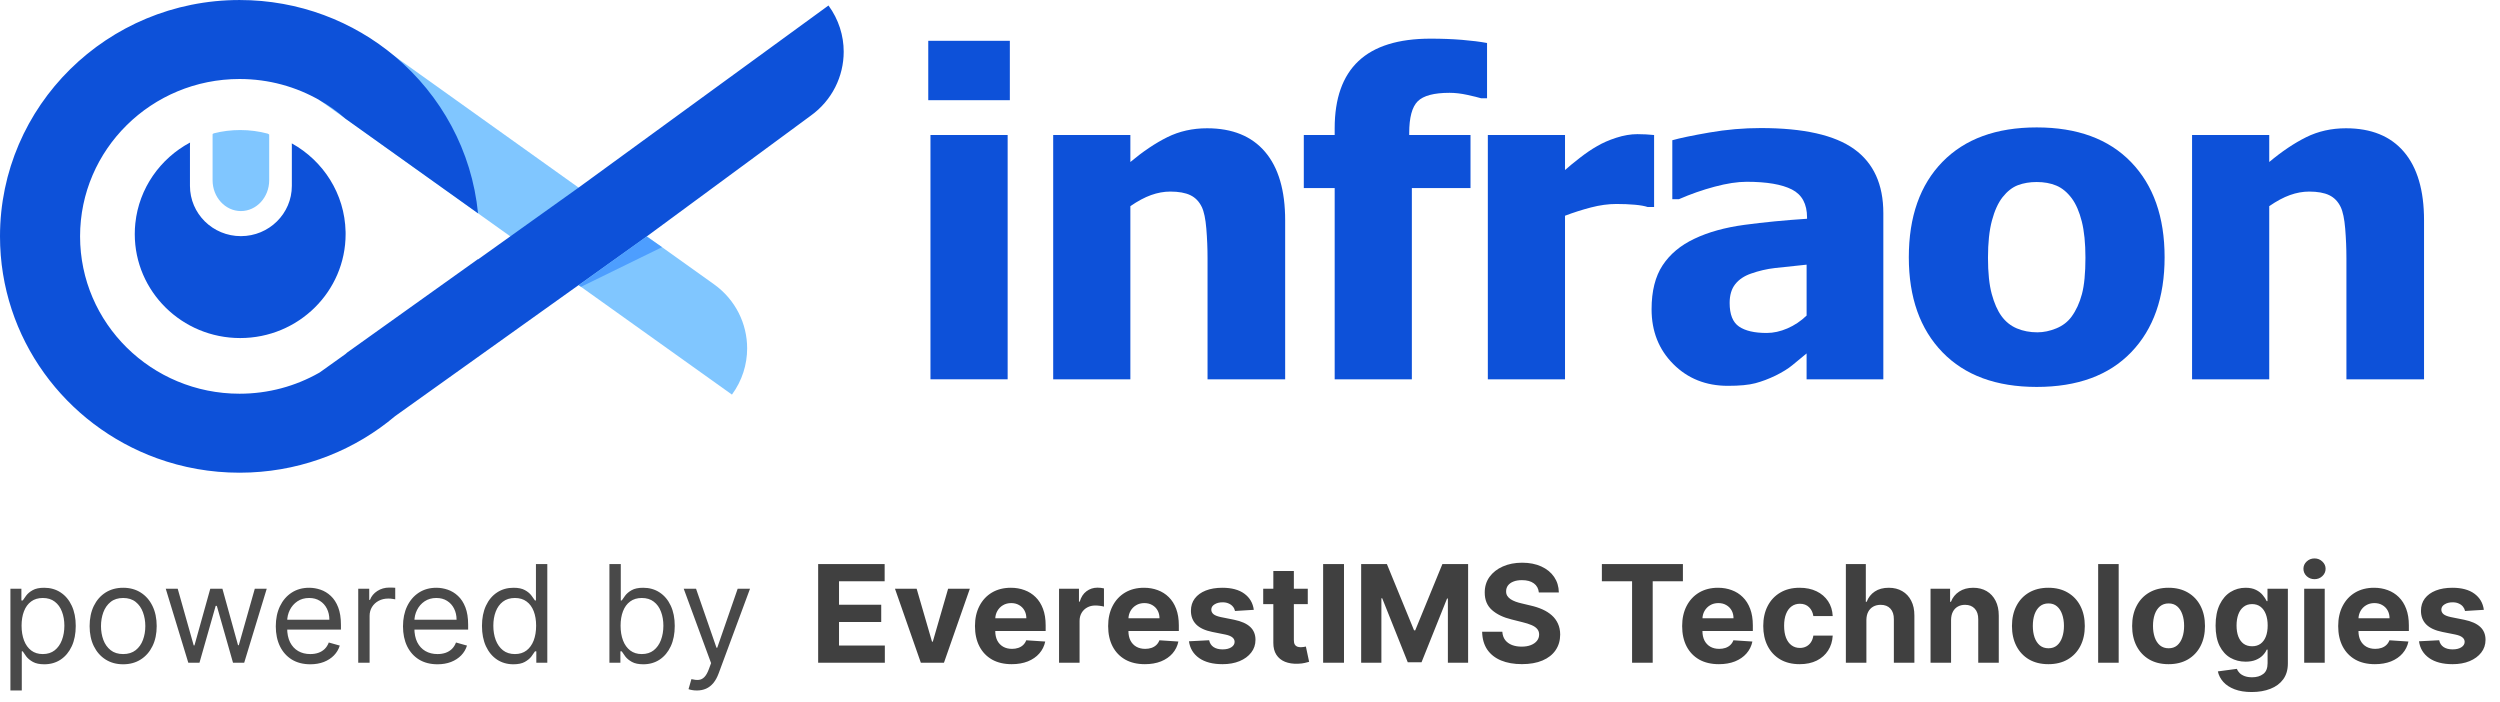 <svg width="171" height="48" viewBox="0 0 171 48" fill="none" xmlns="http://www.w3.org/2000/svg">
<g clip-path="url(#clip0_169_13091)">
<path d="M69.073 6.853H63.493V2.791H69.073V6.853ZM68.923 25.944H63.644V9.234H68.923V25.944Z" fill="#0D51D9"/>
<path d="M87.905 25.945H82.596V17.657C82.596 16.983 82.569 16.311 82.513 15.641C82.458 14.972 82.355 14.478 82.204 14.161C82.023 13.784 81.761 13.514 81.42 13.35C81.078 13.186 80.62 13.104 80.047 13.104C79.615 13.104 79.177 13.184 78.735 13.342C78.293 13.501 77.82 13.754 77.317 14.101V25.945H72.038V9.236H77.317V11.081C78.182 10.357 79.024 9.791 79.844 9.384C80.663 8.978 81.571 8.774 82.566 8.774C84.295 8.774 85.618 9.313 86.533 10.389C87.448 11.465 87.905 13.025 87.905 15.068V25.945Z" fill="#0D51D9"/>
<path d="M101.714 6.721H101.307C101.106 6.661 100.792 6.584 100.364 6.49C99.937 6.396 99.532 6.349 99.15 6.349C98.084 6.349 97.358 6.542 96.971 6.929C96.584 7.316 96.39 8.04 96.39 9.101V9.235H100.583V12.866H96.571V25.945H91.292V12.866H89.18V9.235H91.292V8.774C91.292 6.731 91.835 5.198 92.921 4.176C94.007 3.155 95.651 2.644 97.853 2.644C98.617 2.644 99.331 2.671 99.995 2.725C100.658 2.78 101.232 2.852 101.714 2.941V6.721H101.714Z" fill="#0D51D9"/>
<path d="M113.14 14.161H112.703C112.502 14.091 112.21 14.039 111.828 14.004C111.446 13.97 111.024 13.952 110.561 13.952C110.008 13.952 109.427 14.032 108.819 14.19C108.211 14.349 107.62 14.538 107.047 14.756V25.945H101.768V9.235H107.047V11.631C107.288 11.413 107.622 11.138 108.05 10.805C108.477 10.473 108.867 10.208 109.219 10.009C109.601 9.781 110.046 9.585 110.554 9.421C111.061 9.258 111.542 9.176 111.994 9.176C112.165 9.176 112.356 9.181 112.567 9.191C112.779 9.201 112.969 9.216 113.14 9.235V14.161H113.14Z" fill="#0D51D9"/>
<path d="M123.572 24.174C123.21 24.471 122.885 24.739 122.599 24.977C122.312 25.215 121.927 25.453 121.445 25.692C120.972 25.92 120.512 26.093 120.065 26.212C119.617 26.331 118.991 26.391 118.187 26.391C116.689 26.391 115.444 25.895 114.454 24.903C113.463 23.911 112.968 22.661 112.968 21.153C112.968 19.913 113.219 18.912 113.722 18.148C114.225 17.384 114.949 16.779 115.894 16.332C116.849 15.876 117.991 15.559 119.318 15.38C120.645 15.201 122.073 15.063 123.602 14.963V14.874C123.602 13.952 123.257 13.314 122.568 12.962C121.88 12.61 120.846 12.434 119.469 12.434C118.845 12.434 118.116 12.546 117.282 12.769C116.447 12.992 115.633 13.277 114.839 13.624H114.386V9.592C114.909 9.443 115.753 9.267 116.92 9.064C118.086 8.861 119.263 8.759 120.449 8.759C123.365 8.759 125.489 9.238 126.822 10.195C128.154 11.152 128.82 12.613 128.82 14.577V25.945H123.571V24.174H123.572ZM123.572 21.585V18.103C122.676 18.192 121.952 18.269 121.4 18.334C120.846 18.398 120.303 18.525 119.771 18.713C119.308 18.872 118.949 19.113 118.692 19.435C118.436 19.757 118.308 20.186 118.308 20.722C118.308 21.506 118.521 22.044 118.949 22.336C119.376 22.629 120.007 22.775 120.841 22.775C121.304 22.775 121.777 22.671 122.259 22.463C122.742 22.254 123.179 21.962 123.572 21.585Z" fill="#0D51D9"/>
<path d="M148.059 17.598C148.059 20.346 147.297 22.511 145.774 24.093C144.251 25.675 142.096 26.466 139.311 26.466C136.546 26.466 134.396 25.675 132.863 24.093C131.33 22.511 130.563 20.346 130.563 17.598C130.563 14.82 131.33 12.646 132.863 11.073C134.396 9.501 136.546 8.715 139.311 8.715C142.086 8.715 144.238 9.506 145.766 11.088C147.295 12.67 148.059 14.84 148.059 17.598ZM142.644 17.628C142.644 16.636 142.561 15.81 142.395 15.15C142.229 14.491 142.001 13.962 141.709 13.566C141.397 13.149 141.046 12.859 140.653 12.695C140.261 12.531 139.814 12.45 139.311 12.45C138.838 12.45 138.411 12.522 138.029 12.665C137.647 12.809 137.295 13.084 136.973 13.491C136.671 13.878 136.43 14.409 136.249 15.083C136.068 15.758 135.978 16.606 135.978 17.628C135.978 18.649 136.063 19.475 136.234 20.105C136.405 20.735 136.626 21.238 136.898 21.615C137.179 22.002 137.531 22.285 137.953 22.463C138.376 22.642 138.843 22.731 139.356 22.731C139.779 22.731 140.208 22.642 140.646 22.463C141.083 22.285 141.432 22.017 141.694 21.66C142.006 21.233 142.242 20.72 142.403 20.12C142.564 19.52 142.644 18.689 142.644 17.628Z" fill="#0D51D9"/>
<path d="M165.804 25.945H160.495V17.657C160.495 16.983 160.467 16.311 160.412 15.641C160.357 14.972 160.254 14.478 160.103 14.161C159.922 13.784 159.66 13.514 159.319 13.35C158.977 13.186 158.519 13.104 157.946 13.104C157.514 13.104 157.076 13.184 156.634 13.342C156.191 13.501 155.719 13.754 155.216 14.101V25.945H149.937V9.236H155.216V11.081C156.081 10.357 156.923 9.791 157.743 9.384C158.562 8.978 159.47 8.774 160.465 8.774C162.194 8.774 163.517 9.313 164.432 10.389C165.347 11.465 165.804 13.025 165.804 15.068V25.945H165.804Z" fill="#0D51D9"/>
<path d="M51.105 23.828C51.105 24.925 50.767 26.034 50.065 26.991L39.561 19.491L34.891 16.157L32.697 14.591L32.582 14.508L23.619 8.108L21.873 6.862L21.806 6.814L25.002 2.459L25.018 2.438L25.475 2.764L26.272 3.333L27.029 3.873L39.561 12.822L44.232 16.157L48.839 19.446C50.319 20.503 51.105 22.154 51.105 23.828Z" fill="#80C6FF"/>
<path d="M23.64 16.009C23.64 19.938 20.412 23.123 16.429 23.123C12.446 23.123 9.218 19.938 9.218 16.009C9.218 15.765 9.231 15.523 9.255 15.285C9.256 15.278 9.257 15.271 9.258 15.263C9.51 12.877 10.957 10.842 12.999 9.75C12.995 9.815 12.993 9.88 12.993 9.946V12.715C12.993 13.664 13.383 14.523 14.013 15.146C14.644 15.768 15.515 16.152 16.477 16.152C18.402 16.152 19.962 14.613 19.962 12.715V9.946C19.962 9.899 19.96 9.852 19.958 9.806C22.112 11.001 23.58 13.252 23.638 15.85C23.639 15.903 23.64 15.956 23.64 16.009Z" fill="#0D51D9"/>
<path d="M18.413 9.285V12.328C18.413 13.492 17.546 14.437 16.477 14.437C15.409 14.437 14.541 13.492 14.541 12.328V9.285C14.541 9.245 14.542 9.205 14.544 9.166C14.571 9.149 14.598 9.134 14.627 9.119C15.202 8.972 15.806 8.895 16.429 8.895C17.08 8.895 17.711 8.98 18.31 9.14C18.344 9.159 18.378 9.179 18.411 9.199C18.412 9.228 18.413 9.256 18.413 9.285Z" fill="#80C6FF"/>
<path d="M56.668 0.376L39.561 12.843L34.89 16.178L32.699 17.742L32.697 17.744C32.698 17.736 32.699 17.728 32.699 17.721L32.58 17.806L23.743 24.115C23.702 24.152 23.66 24.189 23.618 24.226L21.873 25.472C21.853 25.483 21.833 25.495 21.813 25.507C20.215 26.412 18.362 26.93 16.387 26.93C10.362 26.93 5.477 22.111 5.477 16.167C5.477 10.223 10.362 5.404 16.387 5.404C18.387 5.404 20.262 5.935 21.873 6.862C22.497 7.22 23.081 7.638 23.618 8.108L32.582 14.508L32.697 14.59C32.277 10.31 30.165 6.518 27.029 3.873C24.166 1.459 20.449 0.001 16.387 0.001C7.337 0.001 0 7.239 0 16.167C0 23.137 4.471 29.076 10.738 31.346C12.499 31.985 14.402 32.333 16.387 32.333C16.636 32.333 16.884 32.327 17.13 32.316C20.901 32.15 24.34 30.727 27.028 28.462L27.183 28.351L39.561 19.512L44.231 16.178L55.443 7.921C56.922 6.865 57.709 5.214 57.709 3.54C57.709 2.442 57.37 1.334 56.668 0.376Z" fill="#0D51D9"/>
<path d="M39.583 19.509L44.226 16.178L45.28 16.908L39.747 19.615L39.583 19.509Z" fill="#4D9EFF"/>
</g>
<path d="M0.712 47.229V40.269H1.463V41.073H1.556C1.613 40.985 1.692 40.873 1.793 40.737C1.896 40.598 2.043 40.475 2.235 40.368C2.428 40.258 2.689 40.203 3.019 40.203C3.445 40.203 3.821 40.309 4.146 40.523C4.471 40.736 4.725 41.038 4.907 41.429C5.09 41.82 5.181 42.281 5.181 42.813C5.181 43.349 5.09 43.814 4.907 44.207C4.725 44.598 4.472 44.901 4.149 45.117C3.826 45.33 3.454 45.437 3.032 45.437C2.707 45.437 2.447 45.383 2.251 45.275C2.055 45.165 1.905 45.041 1.799 44.903C1.694 44.762 1.613 44.645 1.556 44.553H1.49V47.229H0.712ZM1.476 42.8C1.476 43.182 1.533 43.52 1.645 43.812C1.757 44.102 1.92 44.329 2.136 44.494C2.351 44.657 2.615 44.738 2.927 44.738C3.252 44.738 3.523 44.652 3.741 44.481C3.96 44.307 4.125 44.074 4.235 43.782C4.347 43.488 4.403 43.16 4.403 42.8C4.403 42.444 4.348 42.123 4.238 41.838C4.131 41.55 3.967 41.322 3.747 41.155C3.53 40.986 3.256 40.902 2.927 40.902C2.61 40.902 2.344 40.982 2.129 41.142C1.914 41.3 1.751 41.522 1.641 41.808C1.531 42.091 1.476 42.422 1.476 42.8ZM8.424 45.437C7.967 45.437 7.566 45.328 7.221 45.11C6.878 44.893 6.61 44.588 6.417 44.197C6.226 43.806 6.13 43.349 6.13 42.826C6.13 42.299 6.226 41.839 6.417 41.445C6.61 41.052 6.878 40.747 7.221 40.529C7.566 40.312 7.967 40.203 8.424 40.203C8.881 40.203 9.281 40.312 9.624 40.529C9.969 40.747 10.237 41.052 10.428 41.445C10.621 41.839 10.718 42.299 10.718 42.826C10.718 43.349 10.621 43.806 10.428 44.197C10.237 44.588 9.969 44.893 9.624 45.11C9.281 45.328 8.881 45.437 8.424 45.437ZM8.424 44.738C8.771 44.738 9.057 44.649 9.281 44.471C9.505 44.293 9.671 44.059 9.778 43.769C9.886 43.479 9.94 43.165 9.94 42.826C9.94 42.488 9.886 42.173 9.778 41.88C9.671 41.588 9.505 41.352 9.281 41.172C9.057 40.992 8.771 40.902 8.424 40.902C8.077 40.902 7.791 40.992 7.567 41.172C7.343 41.352 7.177 41.588 7.069 41.88C6.962 42.173 6.908 42.488 6.908 42.826C6.908 43.165 6.962 43.479 7.069 43.769C7.177 44.059 7.343 44.293 7.567 44.471C7.791 44.649 8.077 44.738 8.424 44.738ZM12.88 45.331L11.337 40.269H12.155L13.249 44.145H13.302L14.383 40.269H15.213L16.281 44.131H16.334L17.428 40.269H18.245L16.703 45.331H15.938L14.831 41.442H14.752L13.644 45.331H12.88ZM21.224 45.437C20.736 45.437 20.315 45.329 19.962 45.114C19.61 44.896 19.339 44.593 19.148 44.204C18.959 43.813 18.864 43.358 18.864 42.84C18.864 42.321 18.959 41.864 19.148 41.468C19.339 41.071 19.605 40.761 19.945 40.539C20.288 40.315 20.688 40.203 21.145 40.203C21.408 40.203 21.669 40.247 21.926 40.335C22.183 40.423 22.417 40.565 22.628 40.763C22.839 40.959 23.007 41.218 23.132 41.541C23.257 41.864 23.32 42.262 23.32 42.734V43.064H19.418V42.391H22.529C22.529 42.106 22.472 41.851 22.358 41.627C22.245 41.403 22.085 41.226 21.876 41.096C21.67 40.966 21.426 40.902 21.145 40.902C20.835 40.902 20.567 40.978 20.34 41.132C20.116 41.284 19.944 41.482 19.823 41.725C19.702 41.969 19.642 42.231 19.642 42.51V42.958C19.642 43.34 19.708 43.664 19.84 43.93C19.974 44.194 20.159 44.395 20.397 44.533C20.634 44.67 20.91 44.738 21.224 44.738C21.428 44.738 21.613 44.709 21.777 44.652C21.945 44.593 22.088 44.505 22.209 44.389C22.33 44.27 22.423 44.123 22.489 43.947L23.241 44.158C23.162 44.413 23.029 44.637 22.842 44.83C22.655 45.021 22.424 45.171 22.15 45.278C21.875 45.384 21.567 45.437 21.224 45.437ZM24.503 45.331V40.269H25.255V41.033H25.307C25.399 40.783 25.567 40.58 25.808 40.424C26.05 40.268 26.322 40.19 26.625 40.19C26.683 40.19 26.754 40.191 26.84 40.193C26.925 40.195 26.99 40.199 27.034 40.203V40.994C27.008 40.987 26.947 40.977 26.853 40.964C26.761 40.949 26.663 40.941 26.56 40.941C26.314 40.941 26.094 40.993 25.9 41.096C25.709 41.197 25.558 41.338 25.446 41.518C25.336 41.696 25.281 41.899 25.281 42.128V45.331H24.503ZM29.925 45.437C29.437 45.437 29.016 45.329 28.662 45.114C28.311 44.896 28.039 44.593 27.848 44.204C27.659 43.813 27.565 43.358 27.565 42.84C27.565 42.321 27.659 41.864 27.848 41.468C28.039 41.071 28.305 40.761 28.646 40.539C28.989 40.315 29.388 40.203 29.846 40.203C30.109 40.203 30.369 40.247 30.627 40.335C30.884 40.423 31.118 40.565 31.328 40.763C31.54 40.959 31.708 41.218 31.833 41.541C31.958 41.864 32.021 42.262 32.021 42.734V43.064H28.119V42.391H31.23C31.23 42.106 31.172 41.851 31.058 41.627C30.946 41.403 30.786 41.226 30.577 41.096C30.371 40.966 30.127 40.902 29.846 40.902C29.536 40.902 29.268 40.978 29.041 41.132C28.817 41.284 28.645 41.482 28.524 41.725C28.403 41.969 28.343 42.231 28.343 42.51V42.958C28.343 43.34 28.409 43.664 28.54 43.93C28.674 44.194 28.86 44.395 29.097 44.533C29.335 44.67 29.61 44.738 29.925 44.738C30.129 44.738 30.314 44.709 30.478 44.652C30.645 44.593 30.789 44.505 30.91 44.389C31.031 44.27 31.124 44.123 31.19 43.947L31.942 44.158C31.863 44.413 31.73 44.637 31.543 44.83C31.356 45.021 31.125 45.171 30.851 45.278C30.576 45.384 30.267 45.437 29.925 45.437ZM35.115 45.437C34.694 45.437 34.321 45.33 33.998 45.117C33.675 44.901 33.422 44.598 33.24 44.207C33.058 43.814 32.967 43.349 32.967 42.813C32.967 42.281 33.058 41.82 33.24 41.429C33.422 41.038 33.676 40.736 34.001 40.523C34.327 40.309 34.702 40.203 35.129 40.203C35.458 40.203 35.718 40.258 35.91 40.368C36.103 40.475 36.25 40.598 36.351 40.737C36.455 40.873 36.535 40.985 36.592 41.073H36.658V38.581H37.436V45.331H36.684V44.553H36.592C36.535 44.645 36.453 44.762 36.348 44.903C36.242 45.041 36.092 45.165 35.896 45.275C35.701 45.383 35.441 45.437 35.115 45.437ZM35.221 44.738C35.533 44.738 35.797 44.657 36.012 44.494C36.227 44.329 36.391 44.102 36.503 43.812C36.615 43.52 36.671 43.182 36.671 42.8C36.671 42.422 36.616 42.091 36.506 41.808C36.396 41.522 36.234 41.3 36.018 41.142C35.803 40.982 35.537 40.902 35.221 40.902C34.891 40.902 34.617 40.986 34.397 41.155C34.179 41.322 34.016 41.55 33.906 41.838C33.798 42.123 33.744 42.444 33.744 42.8C33.744 43.16 33.799 43.488 33.909 43.782C34.021 44.074 34.186 44.307 34.404 44.481C34.623 44.652 34.896 44.738 35.221 44.738ZM41.684 45.331V38.581H42.462V41.073H42.528C42.585 40.985 42.664 40.873 42.765 40.737C42.868 40.598 43.015 40.475 43.206 40.368C43.4 40.258 43.661 40.203 43.991 40.203C44.417 40.203 44.793 40.309 45.118 40.523C45.443 40.736 45.697 41.038 45.879 41.429C46.062 41.82 46.153 42.281 46.153 42.813C46.153 43.349 46.062 43.814 45.879 44.207C45.697 44.598 45.444 44.901 45.121 45.117C44.798 45.33 44.426 45.437 44.004 45.437C43.679 45.437 43.418 45.383 43.223 45.275C43.027 45.165 42.877 45.041 42.771 44.903C42.666 44.762 42.585 44.645 42.528 44.553H42.435V45.331H41.684ZM42.448 42.8C42.448 43.182 42.504 43.52 42.617 43.812C42.728 44.102 42.892 44.329 43.108 44.494C43.323 44.657 43.587 44.738 43.898 44.738C44.224 44.738 44.495 44.652 44.713 44.481C44.932 44.307 45.097 44.074 45.207 43.782C45.319 43.488 45.375 43.16 45.375 42.8C45.375 42.444 45.32 42.123 45.21 41.838C45.103 41.55 44.939 41.322 44.719 41.155C44.502 40.986 44.228 40.902 43.898 40.902C43.582 40.902 43.316 40.982 43.101 41.142C42.886 41.3 42.723 41.522 42.613 41.808C42.503 42.091 42.448 42.422 42.448 42.8ZM47.662 47.229C47.53 47.229 47.413 47.218 47.31 47.196C47.206 47.177 47.135 47.157 47.095 47.137L47.293 46.452C47.482 46.5 47.649 46.517 47.794 46.504C47.939 46.491 48.068 46.426 48.18 46.31C48.294 46.196 48.398 46.01 48.493 45.753L48.638 45.357L46.766 40.269H47.609L49.007 44.303H49.06L50.457 40.269H51.301L49.152 46.069C49.055 46.331 48.935 46.547 48.793 46.719C48.65 46.892 48.484 47.021 48.295 47.104C48.108 47.188 47.897 47.229 47.662 47.229Z" fill="#494949"/>
<path d="M55.962 45.331V38.581H60.51V39.758H57.389V41.366H60.276V42.543H57.389V44.154H60.523V45.331H55.962ZM66.337 40.269L64.567 45.331H62.986L61.216 40.269H62.699L63.75 43.891H63.803L64.851 40.269H66.337ZM69.2 45.43C68.679 45.43 68.231 45.325 67.855 45.114C67.481 44.9 67.194 44.599 66.992 44.211C66.789 43.819 66.688 43.357 66.688 42.823C66.688 42.302 66.789 41.845 66.992 41.452C67.194 41.059 67.478 40.752 67.845 40.532C68.214 40.313 68.647 40.203 69.144 40.203C69.478 40.203 69.789 40.257 70.076 40.364C70.366 40.47 70.619 40.629 70.834 40.842C71.052 41.055 71.221 41.323 71.342 41.646C71.463 41.967 71.523 42.343 71.523 42.774V43.159H67.249V42.289H70.202C70.202 42.087 70.158 41.908 70.07 41.752C69.982 41.596 69.86 41.474 69.704 41.386C69.55 41.296 69.371 41.251 69.167 41.251C68.954 41.251 68.765 41.3 68.6 41.399C68.437 41.496 68.31 41.627 68.218 41.791C68.125 41.954 68.078 42.135 68.076 42.335V43.163C68.076 43.413 68.122 43.629 68.214 43.812C68.309 43.994 68.442 44.135 68.613 44.234C68.784 44.332 68.988 44.382 69.223 44.382C69.379 44.382 69.522 44.36 69.651 44.316C69.781 44.272 69.892 44.206 69.984 44.118C70.076 44.03 70.147 43.923 70.195 43.795L71.494 43.881C71.428 44.193 71.293 44.465 71.088 44.698C70.886 44.929 70.625 45.109 70.304 45.239C69.985 45.366 69.617 45.43 69.2 45.43ZM72.439 45.331V40.269H73.801V41.152H73.853C73.946 40.838 74.1 40.601 74.318 40.44C74.535 40.278 74.786 40.196 75.069 40.196C75.14 40.196 75.216 40.201 75.297 40.209C75.378 40.218 75.45 40.23 75.511 40.246V41.492C75.445 41.472 75.354 41.454 75.237 41.439C75.121 41.423 75.014 41.416 74.918 41.416C74.711 41.416 74.527 41.461 74.364 41.551C74.204 41.639 74.076 41.762 73.982 41.92C73.89 42.078 73.843 42.261 73.843 42.467V45.331H72.439ZM78.308 45.43C77.788 45.43 77.339 45.325 76.964 45.114C76.59 44.9 76.302 44.599 76.1 44.211C75.898 43.819 75.797 43.357 75.797 42.823C75.797 42.302 75.898 41.845 76.1 41.452C76.302 41.059 76.587 40.752 76.954 40.532C77.323 40.313 77.756 40.203 78.252 40.203C78.586 40.203 78.897 40.257 79.185 40.364C79.475 40.47 79.728 40.629 79.943 40.842C80.16 41.055 80.33 41.323 80.451 41.646C80.571 41.967 80.632 42.343 80.632 42.774V43.159H76.357V42.289H79.31C79.31 42.087 79.266 41.908 79.178 41.752C79.091 41.596 78.969 41.474 78.813 41.386C78.659 41.296 78.48 41.251 78.275 41.251C78.062 41.251 77.873 41.3 77.709 41.399C77.546 41.496 77.418 41.627 77.326 41.791C77.234 41.954 77.187 42.135 77.184 42.335V43.163C77.184 43.413 77.231 43.629 77.323 43.812C77.417 43.994 77.55 44.135 77.722 44.234C77.893 44.332 78.096 44.382 78.331 44.382C78.487 44.382 78.63 44.36 78.76 44.316C78.889 44.272 79 44.206 79.093 44.118C79.185 44.03 79.255 43.923 79.304 43.795L80.602 43.881C80.536 44.193 80.401 44.465 80.197 44.698C79.995 44.929 79.733 45.109 79.412 45.239C79.094 45.366 78.726 45.43 78.308 45.43ZM85.76 41.712L84.475 41.791C84.453 41.682 84.406 41.583 84.333 41.495C84.26 41.405 84.165 41.333 84.046 41.281C83.93 41.226 83.79 41.198 83.628 41.198C83.41 41.198 83.227 41.244 83.077 41.337C82.928 41.427 82.853 41.547 82.853 41.699C82.853 41.82 82.901 41.922 82.998 42.006C83.095 42.089 83.261 42.156 83.496 42.207L84.412 42.391C84.904 42.492 85.271 42.655 85.513 42.879C85.754 43.103 85.875 43.398 85.875 43.762C85.875 44.094 85.778 44.385 85.582 44.636C85.389 44.886 85.123 45.082 84.784 45.222C84.448 45.361 84.061 45.43 83.621 45.43C82.951 45.43 82.417 45.29 82.019 45.011C81.624 44.73 81.392 44.348 81.324 43.864L82.705 43.792C82.747 43.996 82.848 44.152 83.008 44.26C83.168 44.365 83.374 44.418 83.624 44.418C83.871 44.418 84.068 44.371 84.218 44.276C84.369 44.18 84.446 44.056 84.448 43.904C84.446 43.777 84.392 43.672 84.287 43.591C84.181 43.507 84.019 43.444 83.799 43.4L82.922 43.225C82.428 43.126 82.06 42.955 81.818 42.711C81.579 42.467 81.459 42.156 81.459 41.778C81.459 41.453 81.547 41.173 81.723 40.938C81.901 40.703 82.15 40.522 82.471 40.394C82.794 40.267 83.172 40.203 83.605 40.203C84.244 40.203 84.747 40.338 85.114 40.608C85.483 40.879 85.698 41.246 85.76 41.712ZM89.452 40.269V41.323H86.403V40.269H89.452ZM87.096 39.056H88.5V43.776C88.5 43.905 88.519 44.006 88.559 44.079C88.599 44.149 88.653 44.198 88.724 44.227C88.796 44.255 88.88 44.27 88.974 44.27C89.04 44.27 89.106 44.264 89.172 44.253C89.238 44.24 89.288 44.23 89.323 44.224L89.544 45.268C89.474 45.29 89.375 45.316 89.248 45.344C89.12 45.375 88.965 45.394 88.783 45.4C88.445 45.413 88.148 45.368 87.893 45.265C87.641 45.162 87.444 45.002 87.303 44.784C87.163 44.566 87.093 44.292 87.096 43.96V39.056ZM91.929 38.581V45.331H90.502V38.581H91.929ZM93.103 38.581H94.863L96.722 43.116H96.801L98.66 38.581H100.419V45.331H99.035V40.938H98.979L97.233 45.298H96.29L94.543 40.921H94.487V45.331H93.103V38.581ZM105.257 40.523C105.23 40.257 105.117 40.05 104.917 39.903C104.717 39.756 104.446 39.682 104.103 39.682C103.87 39.682 103.674 39.715 103.513 39.781C103.353 39.845 103.23 39.934 103.144 40.048C103.061 40.162 103.019 40.292 103.019 40.437C103.015 40.558 103.04 40.663 103.095 40.753C103.152 40.843 103.23 40.921 103.329 40.987C103.428 41.051 103.542 41.107 103.672 41.155C103.801 41.202 103.94 41.241 104.087 41.274L104.693 41.419C104.988 41.485 105.258 41.573 105.504 41.683C105.75 41.792 105.963 41.928 106.143 42.088C106.324 42.248 106.463 42.437 106.562 42.655C106.663 42.872 106.715 43.122 106.717 43.403C106.715 43.816 106.609 44.174 106.4 44.477C106.194 44.779 105.895 45.013 105.504 45.179C105.115 45.344 104.646 45.427 104.097 45.427C103.552 45.427 103.077 45.343 102.673 45.176C102.271 45.009 101.957 44.762 101.73 44.435C101.506 44.105 101.389 43.697 101.378 43.212H102.759C102.774 43.438 102.839 43.627 102.953 43.779C103.07 43.928 103.224 44.041 103.418 44.118C103.613 44.193 103.834 44.23 104.08 44.23C104.322 44.23 104.532 44.195 104.71 44.125C104.89 44.054 105.029 43.957 105.128 43.831C105.227 43.706 105.277 43.562 105.277 43.4C105.277 43.248 105.232 43.121 105.141 43.017C105.054 42.914 104.924 42.826 104.753 42.754C104.583 42.681 104.376 42.615 104.13 42.556L103.395 42.371C102.826 42.233 102.376 42.017 102.047 41.722C101.717 41.428 101.554 41.031 101.556 40.532C101.554 40.124 101.662 39.767 101.882 39.461C102.104 39.156 102.408 38.917 102.795 38.746C103.182 38.575 103.621 38.489 104.113 38.489C104.614 38.489 105.051 38.575 105.425 38.746C105.801 38.917 106.093 39.156 106.302 39.461C106.51 39.767 106.618 40.12 106.625 40.523H105.257ZM109.568 39.758V38.581H115.111V39.758H113.045V45.331H111.634V39.758H109.568ZM117.571 45.43C117.05 45.43 116.602 45.325 116.226 45.114C115.852 44.9 115.565 44.599 115.362 44.211C115.16 43.819 115.059 43.357 115.059 42.823C115.059 42.302 115.16 41.845 115.362 41.452C115.565 41.059 115.849 40.752 116.216 40.532C116.585 40.313 117.018 40.203 117.515 40.203C117.849 40.203 118.159 40.257 118.447 40.364C118.737 40.47 118.99 40.629 119.205 40.842C119.423 41.055 119.592 41.323 119.713 41.646C119.834 41.967 119.894 42.343 119.894 42.774V43.159H115.619V42.289H118.572C118.572 42.087 118.529 41.908 118.441 41.752C118.353 41.596 118.231 41.474 118.075 41.386C117.921 41.296 117.742 41.251 117.538 41.251C117.324 41.251 117.136 41.3 116.971 41.399C116.808 41.496 116.681 41.627 116.588 41.791C116.496 41.954 116.449 42.135 116.447 42.335V43.163C116.447 43.413 116.493 43.629 116.585 43.812C116.68 43.994 116.813 44.135 116.984 44.234C117.155 44.332 117.359 44.382 117.594 44.382C117.75 44.382 117.892 44.36 118.022 44.316C118.152 44.272 118.263 44.206 118.355 44.118C118.447 44.03 118.518 43.923 118.566 43.795L119.864 43.881C119.798 44.193 119.663 44.465 119.459 44.698C119.257 44.929 118.995 45.109 118.675 45.239C118.356 45.366 117.988 45.43 117.571 45.43ZM123.098 45.43C122.579 45.43 122.133 45.32 121.759 45.1C121.388 44.878 121.102 44.571 120.903 44.178C120.705 43.784 120.606 43.332 120.606 42.82C120.606 42.301 120.706 41.846 120.906 41.455C121.108 41.062 121.395 40.755 121.766 40.536C122.137 40.314 122.579 40.203 123.091 40.203C123.533 40.203 123.919 40.283 124.251 40.444C124.583 40.604 124.845 40.829 125.039 41.119C125.232 41.409 125.339 41.75 125.358 42.141H124.034C123.996 41.888 123.897 41.685 123.737 41.531C123.579 41.375 123.371 41.297 123.114 41.297C122.896 41.297 122.706 41.356 122.544 41.475C122.383 41.592 122.258 41.762 122.168 41.986C122.078 42.21 122.033 42.481 122.033 42.8C122.033 43.123 122.077 43.398 122.165 43.624C122.255 43.85 122.381 44.023 122.544 44.141C122.706 44.26 122.896 44.319 123.114 44.319C123.274 44.319 123.418 44.286 123.546 44.22C123.675 44.154 123.782 44.059 123.865 43.934C123.951 43.806 124.007 43.654 124.034 43.475H125.358C125.336 43.862 125.231 44.203 125.042 44.497C124.855 44.789 124.597 45.018 124.268 45.183C123.938 45.347 123.548 45.43 123.098 45.43ZM127.661 42.404V45.331H126.257V38.581H127.622V41.162H127.681C127.795 40.863 127.98 40.629 128.235 40.46C128.49 40.289 128.809 40.203 129.194 40.203C129.545 40.203 129.852 40.28 130.113 40.434C130.377 40.585 130.581 40.804 130.726 41.089C130.874 41.373 130.946 41.712 130.944 42.108V45.331H129.54V42.358C129.542 42.046 129.463 41.803 129.303 41.63C129.144 41.456 128.922 41.37 128.637 41.37C128.446 41.37 128.277 41.41 128.129 41.492C127.984 41.573 127.87 41.691 127.787 41.847C127.705 42.001 127.664 42.187 127.661 42.404ZM133.453 42.404V45.331H132.049V40.269H133.387V41.162H133.446C133.558 40.867 133.746 40.635 134.01 40.463C134.273 40.29 134.593 40.203 134.969 40.203C135.32 40.203 135.627 40.28 135.888 40.434C136.15 40.587 136.353 40.807 136.498 41.093C136.643 41.376 136.716 41.715 136.716 42.108V45.331H135.312V42.358C135.314 42.048 135.235 41.807 135.074 41.633C134.914 41.458 134.693 41.37 134.412 41.37C134.223 41.37 134.056 41.41 133.911 41.492C133.768 41.573 133.656 41.691 133.575 41.847C133.496 42.001 133.455 42.187 133.453 42.404ZM140.109 45.43C139.597 45.43 139.155 45.321 138.781 45.104C138.41 44.884 138.123 44.578 137.921 44.187C137.719 43.794 137.618 43.338 137.618 42.82C137.618 42.297 137.719 41.84 137.921 41.449C138.123 41.055 138.41 40.75 138.781 40.532C139.155 40.313 139.597 40.203 140.109 40.203C140.621 40.203 141.063 40.313 141.434 40.532C141.808 40.75 142.096 41.055 142.298 41.449C142.5 41.84 142.601 42.297 142.601 42.82C142.601 43.338 142.5 43.794 142.298 44.187C142.096 44.578 141.808 44.884 141.434 45.104C141.063 45.321 140.621 45.43 140.109 45.43ZM140.116 44.342C140.349 44.342 140.543 44.276 140.699 44.145C140.855 44.011 140.973 43.828 141.052 43.597C141.133 43.367 141.174 43.104 141.174 42.81C141.174 42.515 141.133 42.253 141.052 42.022C140.973 41.791 140.855 41.609 140.699 41.475C140.543 41.341 140.349 41.274 140.116 41.274C139.881 41.274 139.683 41.341 139.523 41.475C139.365 41.609 139.245 41.791 139.163 42.022C139.084 42.253 139.045 42.515 139.045 42.81C139.045 43.104 139.084 43.367 139.163 43.597C139.245 43.828 139.365 44.011 139.523 44.145C139.683 44.276 139.881 44.342 140.116 44.342ZM144.918 38.581V45.331H143.514V38.581H144.918ZM148.33 45.43C147.818 45.43 147.375 45.321 147.002 45.104C146.63 44.884 146.344 44.578 146.141 44.187C145.939 43.794 145.838 43.338 145.838 42.82C145.838 42.297 145.939 41.84 146.141 41.449C146.344 41.055 146.63 40.75 147.002 40.532C147.375 40.313 147.818 40.203 148.33 40.203C148.842 40.203 149.283 40.313 149.655 40.532C150.028 40.75 150.316 41.055 150.518 41.449C150.72 41.84 150.821 42.297 150.821 42.82C150.821 43.338 150.72 43.794 150.518 44.187C150.316 44.578 150.028 44.884 149.655 45.104C149.283 45.321 148.842 45.43 148.33 45.43ZM148.336 44.342C148.569 44.342 148.764 44.276 148.92 44.145C149.076 44.011 149.193 43.828 149.272 43.597C149.354 43.367 149.394 43.104 149.394 42.81C149.394 42.515 149.354 42.253 149.272 42.022C149.193 41.791 149.076 41.609 148.92 41.475C148.764 41.341 148.569 41.274 148.336 41.274C148.101 41.274 147.904 41.341 147.743 41.475C147.585 41.609 147.465 41.791 147.384 42.022C147.305 42.253 147.265 42.515 147.265 42.81C147.265 43.104 147.305 43.367 147.384 43.597C147.465 43.828 147.585 44.011 147.743 44.145C147.904 44.276 148.101 44.342 148.336 44.342ZM154.015 47.335C153.56 47.335 153.17 47.272 152.845 47.147C152.522 47.024 152.265 46.856 152.074 46.643C151.883 46.43 151.758 46.19 151.701 45.924L153 45.75C153.039 45.851 153.102 45.945 153.188 46.033C153.273 46.121 153.387 46.191 153.527 46.244C153.67 46.299 153.844 46.326 154.048 46.326C154.353 46.326 154.605 46.252 154.803 46.102C155.003 45.955 155.103 45.708 155.103 45.361V44.435H155.043C154.982 44.575 154.889 44.708 154.766 44.833C154.643 44.959 154.485 45.061 154.292 45.14C154.098 45.219 153.868 45.258 153.6 45.258C153.22 45.258 152.874 45.171 152.562 44.995C152.252 44.817 152.005 44.546 151.82 44.181C151.638 43.814 151.546 43.35 151.546 42.79C151.546 42.217 151.64 41.738 151.827 41.353C152.013 40.969 152.262 40.681 152.571 40.49C152.883 40.298 153.225 40.203 153.596 40.203C153.88 40.203 154.117 40.251 154.308 40.348C154.499 40.442 154.653 40.561 154.77 40.704C154.888 40.844 154.979 40.983 155.043 41.119H155.096V40.269H156.49V45.38C156.49 45.811 156.385 46.172 156.174 46.462C155.963 46.752 155.67 46.969 155.297 47.114C154.926 47.261 154.498 47.335 154.015 47.335ZM154.045 44.204C154.271 44.204 154.462 44.148 154.618 44.036C154.776 43.922 154.897 43.759 154.981 43.548C155.066 43.335 155.109 43.08 155.109 42.783C155.109 42.487 155.067 42.23 154.984 42.012C154.9 41.792 154.78 41.622 154.621 41.501C154.463 41.381 154.271 41.32 154.045 41.32C153.814 41.32 153.619 41.383 153.461 41.508C153.303 41.631 153.183 41.802 153.102 42.022C153.021 42.242 152.98 42.496 152.98 42.783C152.98 43.076 153.021 43.328 153.102 43.541C153.186 43.752 153.305 43.916 153.461 44.032C153.619 44.147 153.814 44.204 154.045 44.204ZM157.607 45.331V40.269H159.011V45.331H157.607ZM158.313 39.616C158.104 39.616 157.925 39.547 157.775 39.409C157.628 39.268 157.555 39.1 157.555 38.904C157.555 38.711 157.628 38.545 157.775 38.407C157.925 38.266 158.104 38.196 158.313 38.196C158.521 38.196 158.699 38.266 158.846 38.407C158.996 38.545 159.071 38.711 159.071 38.904C159.071 39.1 158.996 39.268 158.846 39.409C158.699 39.547 158.521 39.616 158.313 39.616ZM162.443 45.43C161.922 45.43 161.474 45.325 161.098 45.114C160.725 44.9 160.437 44.599 160.235 44.211C160.033 43.819 159.932 43.357 159.932 42.823C159.932 42.302 160.033 41.845 160.235 41.452C160.437 41.059 160.721 40.752 161.088 40.532C161.458 40.313 161.89 40.203 162.387 40.203C162.721 40.203 163.032 40.257 163.32 40.364C163.61 40.47 163.862 40.629 164.078 40.842C164.295 41.055 164.464 41.323 164.585 41.646C164.706 41.967 164.766 42.343 164.766 42.774V43.159H160.492V42.289H163.445C163.445 42.087 163.401 41.908 163.313 41.752C163.225 41.596 163.103 41.474 162.947 41.386C162.793 41.296 162.614 41.251 162.41 41.251C162.197 41.251 162.008 41.3 161.843 41.399C161.681 41.496 161.553 41.627 161.461 41.791C161.369 41.954 161.321 42.135 161.319 42.335V43.163C161.319 43.413 161.365 43.629 161.458 43.812C161.552 43.994 161.685 44.135 161.856 44.234C162.028 44.332 162.231 44.382 162.466 44.382C162.622 44.382 162.765 44.36 162.894 44.316C163.024 44.272 163.135 44.206 163.227 44.118C163.32 44.03 163.39 43.923 163.438 43.795L164.737 43.881C164.671 44.193 164.536 44.465 164.331 44.698C164.129 44.929 163.868 45.109 163.547 45.239C163.228 45.366 162.86 45.43 162.443 45.43ZM169.895 41.712L168.609 41.791C168.587 41.682 168.54 41.583 168.468 41.495C168.395 41.405 168.3 41.333 168.181 41.281C168.064 41.226 167.925 41.198 167.762 41.198C167.545 41.198 167.361 41.244 167.212 41.337C167.063 41.427 166.988 41.547 166.988 41.699C166.988 41.82 167.036 41.922 167.133 42.006C167.23 42.089 167.395 42.156 167.63 42.207L168.547 42.391C169.039 42.492 169.406 42.655 169.647 42.879C169.889 43.103 170.01 43.398 170.01 43.762C170.01 44.094 169.912 44.385 169.717 44.636C169.523 44.886 169.257 45.082 168.919 45.222C168.583 45.361 168.195 45.43 167.756 45.43C167.086 45.43 166.552 45.29 166.154 45.011C165.759 44.73 165.527 44.348 165.459 43.864L166.84 43.792C166.881 43.996 166.982 44.152 167.143 44.26C167.303 44.365 167.509 44.418 167.759 44.418C168.005 44.418 168.203 44.371 168.352 44.276C168.504 44.18 168.581 44.056 168.583 43.904C168.581 43.777 168.527 43.672 168.421 43.591C168.316 43.507 168.153 43.444 167.934 43.4L167.057 43.225C166.563 43.126 166.195 42.955 165.953 42.711C165.713 42.467 165.594 42.156 165.594 41.778C165.594 41.453 165.682 41.173 165.857 40.938C166.035 40.703 166.285 40.522 166.606 40.394C166.928 40.267 167.306 40.203 167.739 40.203C168.379 40.203 168.882 40.338 169.249 40.608C169.618 40.879 169.833 41.246 169.895 41.712Z" fill="#404040"/>
<defs>
<clipPath id="clip0_169_13091">
<rect width="165.804" height="32.332" fill="white"/>
</clipPath>
</defs>
</svg>
